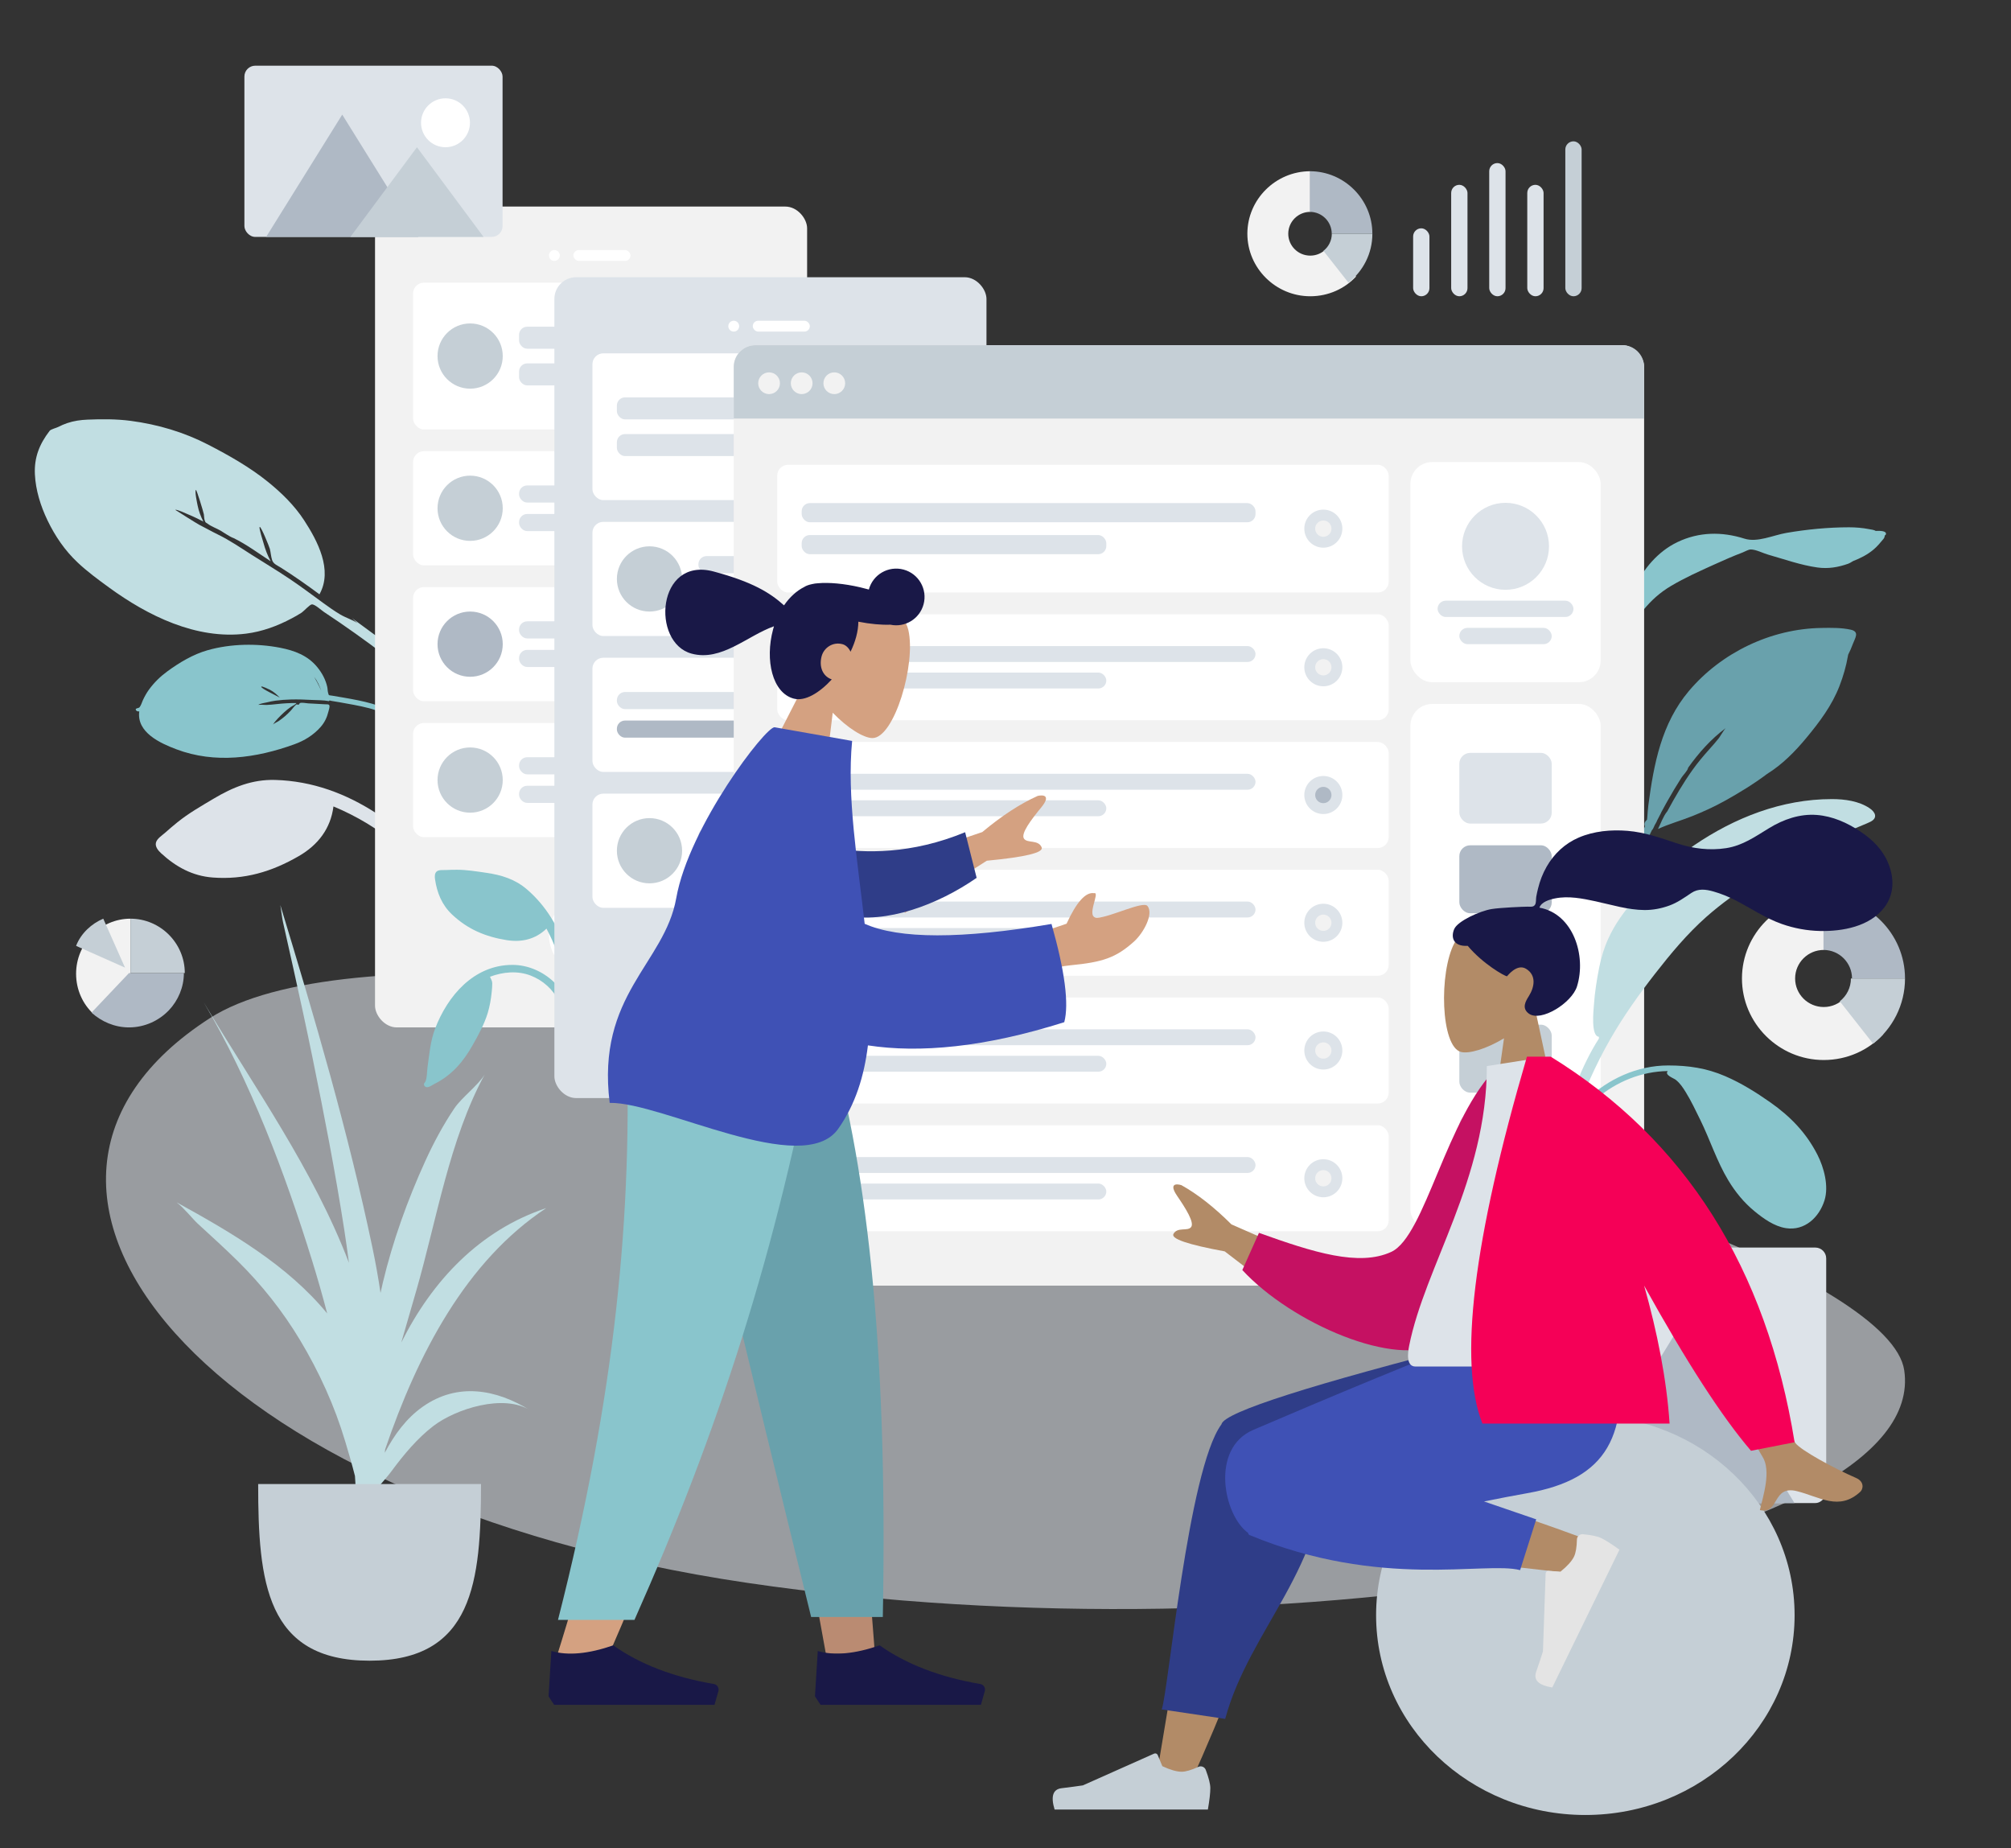 <?xml version="1.0" encoding="UTF-8" standalone="no"?>
<svg
   xmlns:dc="http://purl.org/dc/elements/1.1/"
   xmlns:cc="http://creativecommons.org/ns#"
   xmlns:rdf="http://www.w3.org/1999/02/22-rdf-syntax-ns#"
   xmlns:svg="http://www.w3.org/2000/svg"
   xmlns="http://www.w3.org/2000/svg"
   xmlns:sodipodi="http://sodipodi.sourceforge.net/DTD/sodipodi-0.dtd"
   xmlns:inkscape="http://www.inkscape.org/namespaces/inkscape"
   width="740px"
   height="680px"
   viewBox="0 0 740 680"
   version="1.1"
   id="svg345"
   sodipodi:docname="wireframe1.svg"
   inkscape:version="0.92.3 (2405546, 2018-03-11)">
  <rect x="0" y="0" width="740" height="680" fill="#333333" stroke="none"/>
  <defs
     id="defs349" />
  <sodipodi:namedview
     pagecolor="#ffffff"
     bordercolor="#666666"
     borderopacity="1"
     objecttolerance="10"
     gridtolerance="10"
     guidetolerance="10"
     inkscape:pageopacity="0"
     inkscape:pageshadow="2"
     inkscape:window-width="1874"
     inkscape:window-height="1136"
     id="namedview347"
     showgrid="false"
     inkscape:zoom="0.98163059"
     inkscape:cx="367.68864"
     inkscape:cy="333.05646"
     inkscape:window-x="46"
     inkscape:window-y="27"
     inkscape:window-maximized="1"
     inkscape:current-layer="Scene/Wireframe" />
  <!-- Generator: Sketch 52.4 (67378) - http://www.bohemiancoding.com/sketch -->
  <title
     id="title2">Scene/Wireframe</title>
  <desc
     id="desc4">Created with Sketch.</desc>
  <g
     id="Scene/Wireframe"
     stroke-width="1"
     stroke="none"
     fill-rule="evenodd"
     fill="none">
    <path
       d="M690.225,195.334 C689.692,194.946 688.426,194.809 687.838,194.692 C685.39,194.21 682.869,194 680.374,194 C672.681,194.012 664.863,194.767 657.298,196.074 C652.494,196.903 646.687,199.696 641.909,198.179 C633.585,195.537 625.172,195.667 617.274,199.439 C610.053,202.888 604.572,209.439 601.373,216.517 C600.89,217.586 598.932,221.519 598.378,224.17 C598.141,224.712 597.913,225.257 597.708,225.811 C597.126,227.384 596.603,228.984 596.118,230.588 C595.91,231.272 595.389,232.782 596.008,233.074 C595.019,234.901 594.141,236.783 593.411,238.726 C591.286,244.378 588.962,250.578 588.215,256.568 C587.939,258.786 587.928,261.017 588.185,263.239 C588.312,264.338 588.26,266.546 589.004,267.382 C590.585,269.154 591.396,266.673 591.218,265.491 C589.858,256.485 592.485,248.027 595.598,239.561 C597.612,234.087 600.92,229.078 604.626,224.543 C607.625,220.871 610.842,217.98 614.953,215.546 C619.981,212.569 625.356,210.163 630.681,207.749 C634.184,206.161 637.691,204.615 641.291,203.247 C642.092,202.942 643.351,202.161 644.239,202.158 C646.116,202.152 648.777,203.537 650.59,204.052 C656.554,205.748 662.594,207.919 668.758,208.785 C672.712,209.341 676.416,208.715 680.113,207.398 C680.491,207.264 681.125,206.918 681.901,206.424 C684.646,205.368 687.243,204.039 689.504,202.121 C690.806,201.017 691.989,199.589 693.067,198.282 C693.389,197.892 693.532,197.444 693.537,197.018 C693.781,196.891 693.943,196.741 693.98,196.567 C694.249,195.281 691.796,195.258 690.225,195.334"
       id="Twisted-Leaf"
       fill="#89C5CC" />
    <path
       d="M86.226,277.097 C84.284,277.097 82.348,277.136 80.408,277.236 C78.93,277.313 76.67,277.008 75.419,277.925 C74.12,278.878 74.209,280.828 74.412,282.205 C75.486,289.487 78.105,295.944 83.586,301.103 C92.025,309.047 101.7,313.084 113.148,314.881 C121.189,316.144 128.613,314.391 134.533,308.7 C138.858,316.689 142.139,325.529 143.786,334.452 C144.598,338.855 144.846,343.204 144.703,347.687 C144.611,350.559 144.452,353.424 144.143,356.281 C144.008,357.523 143.372,359.403 143.861,360.577 C144.434,361.955 146.368,362.088 147.236,360.913 C147.958,359.935 147.825,358.014 147.974,356.857 C148.219,354.934 148.447,353.01 148.61,351.078 C148.875,347.952 149.071,344.816 149.056,341.678 C149.023,334.627 147.448,327.548 145.293,320.854 C141.159,308.013 134.451,296.601 124.02,287.646 C117.605,282.14 110.264,279.91 101.935,278.713 C96.75,277.968 91.48,277.097 86.226,277.097"
       id="Fill-16"
       transform="translate(111.676, 319.404) rotate(-39) translate(-111.676, -319.404) "
       fill="#DDE3E9" />
    <path
       d="M130.485,308.721 C128.91,296.179 127.243,283.709 124.191,271.411 C122.393,264.164 120.088,257.069 117.993,249.905 C118.181,250.803 118.347,251.708 118.491,252.615 C117.763,250.478 116.241,248.434 115.366,246.305 C114.389,243.93 113.604,241.463 112.859,239.011 C111.403,234.225 110.029,229.431 108.391,224.7 C106.565,219.43 104.463,214.246 102.503,209.022 C100.841,204.588 99.283,199.932 97.119,195.701 C95.939,193.394 94.881,190.917 93.723,188.566 C93.335,187.779 90.009,178.99 90.034,178.99 C90.584,178.99 92.647,182.897 92.988,183.471 C93.987,185.147 94.836,186.892 95.693,188.64 C96.063,186.564 96.649,184.533 97.573,182.625 C97.858,182.036 99.858,177.693 100.509,177.693 C100.834,177.693 97.828,185.894 97.448,186.614 C97.14,187.199 96.561,187.941 96.36,188.563 C96.035,189.568 96.202,189.317 96.471,190.223 C96.963,191.885 98.052,193.512 98.738,195.108 C99.114,195.959 100.041,198.912 100.943,200.234 C103.266,204.774 104.916,210.31 106.685,215.206 C107.065,212.801 107.723,210.481 108.633,208.218 C108.849,207.68 110.568,202.693 111.063,202.693 C111.62,202.693 109.487,210.681 109.197,211.371 C108.659,212.653 107.813,213.893 107.366,215.198 C106.875,216.63 107.737,217.918 108.287,219.383 C110.309,224.771 112.081,230.213 113.701,235.728 C123.107,231.608 124.977,219.484 125.591,210.543 C126.033,204.099 125.035,197.537 123.471,191.286 C121.384,182.943 117.873,174.889 114.148,167.135 C109.807,158.099 103.837,150.03 96.64,142.956 C92.875,139.256 88.588,136.05 84.234,133.045 C82.107,131.577 79.921,130.359 77.438,129.542 C76.319,129.174 75.17,128.908 74.008,128.704 C73.126,128.549 71.325,127.731 70.593,127.94 C64.618,129.593 60.126,132.342 56.644,137.454 C53.347,142.292 51.301,148.077 50.163,153.751 C48.897,160.071 48.591,166.442 49.678,172.801 C50.508,177.653 51.938,182.41 53.371,187.12 C58.466,203.873 67.396,221.834 83.42,231.024 C88.607,233.999 94.363,235.737 100.271,236.659 C101.663,236.877 103.054,237.083 104.463,237.163 C105.412,237.216 108.535,236.585 109.222,236.995 C110.164,237.556 110.705,240.741 111.116,241.896 C114.236,250.672 117.026,259.548 119.558,268.504 C122.252,278.032 124.391,287.652 126.174,297.38 C126.931,301.517 127.67,305.648 128.299,309.808 C128.445,310.776 128.294,313.82 129.238,314.675 C129.836,315.216 130.68,314.994 131.035,314.332 C131.653,313.181 130.646,310.005 130.485,308.721"
       id="Leaf"
       transform="translate(90.124, 221.442) rotate(-37) translate(-90.124, -221.442) "
       fill="#C1DEE2" />
    <path
       d="M680.98,231.66 C677.57,230.915 673.803,230.972 670.329,231.033 C651.695,231.287 633.397,240.109 621.489,254.205 C611.351,266.205 608.563,281.125 606.56,296.207 C606.362,297.704 606.277,299.192 606.165,300.693 C606.141,301.015 606.105,301.302 606.066,301.573 C605.279,302.277 604.865,303.098 605.332,304 C603.597,307.797 602.129,311.69 600.869,315.706 C597.162,327.526 593.392,339.571 595.714,352 C596.257,345.16 597.399,338.166 598.764,331.438 C598.842,331.052 598.927,330.669 599.015,330.287 C599.025,330.247 599.033,330.206 599.042,330.166 C599.525,328.106 600.153,326.108 600.917,324.141 C600.925,324.119 600.933,324.098 600.941,324.077 C601.042,323.818 601.149,323.56 601.255,323.303 C601.474,322.77 601.699,322.238 601.937,321.709 C602.018,321.528 602.095,321.346 602.17,321.163 C603.282,318.437 603.751,315.365 604.748,312.545 C604.986,311.904 605.235,311.265 605.496,310.629 C605.512,310.592 605.527,310.555 605.543,310.518 C606.249,308.807 607.028,307.118 607.853,305.446 C608.301,305.11 608.54,304.274 608.927,303.515 C609.006,303.365 609.631,302.368 609.817,301.793 C610.303,300.854 610.786,299.915 611.275,298.977 C611.261,298.983 611.246,298.988 611.231,298.994 C611.72,298.093 612.211,297.197 612.698,296.304 C612.805,296.108 612.913,295.912 613.021,295.715 C613.196,295.402 613.371,295.089 613.545,294.777 C615.177,291.856 616.908,288.994 618.705,286.167 C619.347,285.158 620.879,283.711 621.173,282.579 C621.184,282.536 621.186,282.497 621.193,282.457 C625.093,276.979 629.582,271.927 634.967,267.924 C634.316,268.628 632.932,271.015 632.567,271.488 C631.447,272.935 630.232,274.282 629.013,275.646 C626.828,278.089 624.696,280.609 622.801,283.274 C619.335,288.148 616.346,293.277 613.519,298.51 C613.493,298.54 613.463,298.569 613.438,298.601 C612.017,300.352 611.123,302.998 610.101,305.001 C614.147,303.127 618.622,301.906 622.774,300.242 C626.916,298.583 630.944,296.735 634.834,294.566 C640.003,291.682 645.366,288.427 650.25,284.743 C655.847,281.271 660.551,276.492 664.703,271.477 C669.615,265.543 674.117,259.558 676.901,252.353 C678.269,248.813 679.345,245.121 679.983,241.386 C680.011,241.224 680.046,241.047 680.085,240.864 C680.738,239.574 681.321,238.255 681.811,236.906 C682.588,234.766 684.425,232.412 680.98,231.66"
       id="Fill-10"
       fill="#69A1AC" />
    <path
       d="M86.603,265.822 C86.188,264.303 85.939,262.732 86.054,261.142 C86.084,260.741 86.421,257.822 86.747,257.822 C87.507,257.822 86.46,265.354 86.603,265.822 M73.382,272.396 C73.428,272.415 74.264,274.022 74.539,274.489 C75.122,275.482 75.743,276.451 76.382,277.396 C75.184,275.839 74.109,274.337 73.382,272.396 M118.257,224.564 C118.969,223.963 118.579,222.464 117.735,223.292 C117.054,223.962 117.034,223.896 116.177,223.853 C115.481,223.818 114.741,223.602 114.042,223.516 C112.56,223.334 111.085,223.257 109.593,223.361 C106.395,223.584 103.283,224.346 100.322,225.53 C95.154,227.598 89.938,230.278 85.826,234.009 C79.289,239.941 74.04,248.062 70.942,256.16 C69.024,261.174 67.991,266.208 69.735,271.423 C70.606,274.03 71.985,276.511 73.987,278.469 C74.51,278.981 75.2,279.377 75.69,279.914 C76.443,280.74 76.27,280.476 75.781,281.654 C75.246,282.941 74.717,284.229 74.19,285.519 C72.813,288.897 71.456,292.314 70.456,295.819 C70.127,296.972 69.873,298.144 69.689,299.328 C69.55,300.223 68.741,303.629 69.445,304.544 C70.617,306.067 71.116,303.728 71.153,302.928 C71.186,302.227 71.247,301.524 71.335,300.828 C71.555,299.073 71.954,297.351 72.473,295.658 C73.033,293.829 73.719,292.035 74.401,290.246 C75.037,288.578 75.703,286.921 76.382,285.27 C76.759,284.352 77.141,283.437 77.523,282.521 C77.653,282.208 77.72,281.554 78.065,281.823 C78.819,279.867 80.047,278.01 81.065,276.175 C82.312,273.927 83.584,271.683 85.017,269.541 C86.051,267.996 87.14,266.484 88.331,265.049 C89.027,264.21 89.771,263.422 90.562,262.666 C90.996,262.252 92.48,260.472 93.078,260.472 C92.821,260.472 91.658,262.732 91.476,262.999 C90.752,264.067 89.966,265.085 89.163,266.098 C87.673,267.979 86.291,269.929 85.041,271.968 C85.402,272.183 86.902,271.193 87.349,271.002 C88.352,270.575 89.384,270.209 90.44,269.927 C92.302,269.43 94.576,268.864 96.414,268.864 C95.872,268.864 94.615,269.748 94.052,269.988 C93.148,270.373 92.222,270.724 91.283,271.016 C90.416,271.287 89.533,271.493 88.644,271.683 C87.755,271.872 86.148,271.88 85.339,272.353 C85.29,272.382 85.341,272.84 85.15,272.963 C84.957,273.087 84.405,273.046 84.36,273.08 C83.697,273.578 83.234,275.019 82.835,275.728 C81.801,277.567 80.793,279.42 79.775,281.267 C79.46,281.839 79.041,282.231 79.318,282.695 C79.614,283.189 81.013,283.496 81.56,283.676 C83.589,284.346 85.646,284.567 87.762,284.216 C91.726,283.558 95.167,281.842 98.268,279.414 C110.149,270.112 119.894,258.406 122.868,243.544 C124.1,237.391 125.426,227.795 118.257,224.564"
       id="Leave-the-Leaf!"
       transform="translate(96.343, 264.048) scale(-1, 1) rotate(-302) translate(-96.343, -264.048) "
       fill="#89C5CC" />
    <g
       id="Background-Shape-2"
       transform="translate(39, 358)"
       fill="#DDE3E9"
       opacity="0.6">
      <path
         d="M661.711,146.152 C671.361,211.476 437.337,254.085 235.908,224.349 C34.478,194.614 -57.928,78.493 38.191,16.62 C134.31,-45.254 652.061,80.828 661.711,146.152 Z"
         id="Background-Shape" />
    </g>
    <g
       id="Mobile3"
       transform="translate(138, 76)">
      <rect
         id="Container"
         x="0"
         y="0"
         width="159"
         height="302"
         rx="8"
         fill="#F2F2F2" />
      <circle
         id="Touch"
         cx="79"
         cy="268"
         r="15"
         fill="#FFFFFF" />
      <g
         id="Camera"
         transform="translate(64, 16)"
         fill="#FFFFFF">
        <circle
           id="Lens"
           cx="2"
           cy="2"
           r="2" />
        <rect
           id="Sensor"
           x="9"
           y="0"
           width="21"
           height="4"
           rx="2" />
      </g>
      <g
         id="Rows"
         transform="translate(14, 28)">
        <g
           id="Row">
          <rect
             id="Background"
             x="0"
             y="0"
             width="131"
             height="54"
             rx="4"
             fill="#FFFFFF" />
          <g
             id="Text"
             transform="translate(39, 16.2)"
             fill="#DDE3E9">
            <rect
               id="Name"
               x="0"
               y="0"
               width="73"
               height="8.1"
               rx="3" />
            <rect
               id="rect20"
               x="0"
               y="13.5"
               width="49"
               height="8.1"
               rx="3" />
          </g>
          <circle
             id="Avatar"
             cx="21"
             cy="27"
             r="12"
             fill="#C5CFD6" />
        </g>
        <g
           id="g35"
           transform="translate(0, 62)">
          <rect
             id="rect25"
             x="0"
             y="0"
             width="131"
             height="42"
             rx="4"
             fill="#FFFFFF" />
          <g
             id="g31"
             transform="translate(39, 12.6)"
             fill="#DDE3E9">
            <rect
               id="rect27"
               x="0"
               y="0"
               width="73"
               height="6.3"
               rx="3" />
            <rect
               id="rect29"
               x="0"
               y="10.5"
               width="49"
               height="6.3"
               rx="3" />
          </g>
          <circle
             id="circle33"
             cx="21"
             cy="21"
             r="12"
             fill="#C5CFD6" />
        </g>
        <g
           id="g47"
           transform="translate(0, 112)">
          <rect
             id="rect37"
             x="0"
             y="0"
             width="131"
             height="42"
             rx="4"
             fill="#FFFFFF" />
          <g
             id="g43"
             transform="translate(39, 12.6)"
             fill="#DDE3E9">
            <rect
               id="rect39"
               x="0"
               y="0"
               width="73"
               height="6.3"
               rx="3" />
            <rect
               id="rect41"
               x="0"
               y="10.5"
               width="49"
               height="6.3"
               rx="3" />
          </g>
          <circle
             id="circle45"
             cx="21"
             cy="21"
             r="12"
             fill="#AFB9C5" />
        </g>
        <g
           id="g59"
           transform="translate(0, 162)">
          <rect
             id="rect49"
             x="0"
             y="0"
             width="131"
             height="42"
             rx="4"
             fill="#FFFFFF" />
          <g
             id="g55"
             transform="translate(39, 12.6)"
             fill="#DDE3E9">
            <rect
               id="rect51"
               x="0"
               y="0"
               width="73"
               height="6.3"
               rx="3" />
            <rect
               id="rect53"
               x="0"
               y="10.5"
               width="49"
               height="6.3"
               rx="3" />
          </g>
          <circle
             id="circle57"
             cx="21"
             cy="21"
             r="12"
             fill="#C5CFD6" />
        </g>
      </g>
    </g>
    <g
       id="g131"
       transform="translate(156, 102)">
      <g
         id="Group"
         transform="translate(0, 218)"
         fill="#89C5CC">
        <path
           d="M12.14,0 C10.815,0 9.494,0.027 8.171,0.095 C7.162,0.148 5.621,-0.061 4.768,0.568 C3.881,1.221 3.942,2.557 4.081,3.501 C4.813,8.493 6.6,12.919 10.339,16.456 C16.096,21.901 22.695,24.668 30.504,25.9 C35.99,26.766 41.054,25.564 45.092,21.663 C48.043,27.139 50.281,33.199 51.404,39.315 C51.958,42.333 52.127,45.315 52.03,48.388 C51.967,50.356 51.859,52.32 51.648,54.279 C51.556,55.13 51.122,56.418 51.455,57.223 C51.846,58.167 53.165,58.259 53.757,57.453 C54.25,56.783 54.16,55.466 54.261,54.673 C54.429,53.355 54.584,52.036 54.695,50.712 C54.876,48.569 55.009,46.42 54.999,44.268 C54.977,39.435 53.902,34.583 52.432,29.995 C49.612,21.192 45.037,13.369 37.921,7.231 C33.545,3.457 28.537,1.929 22.856,1.108 C19.318,0.597 15.723,0 12.14,0"
           id="path63" />
        <path
           d="M32.571,35 C18.272,35 8.642,46.524 4.089,58.502 C2.372,63.016 1.97,67.974 1.308,72.714 C1.096,74.236 1.175,76.554 0.557,77.909 C0.333,78.401 -0.181,78.577 0.065,79.247 C0.214,79.652 0.505,79.901 0.944,79.981 C1.843,80.147 3.115,79.167 3.886,78.781 C10.282,75.573 14.484,70.613 17.912,64.545 C20.038,60.784 22.194,56.879 23.456,52.75 C24.227,50.227 24.676,47.571 24.94,44.954 C25.044,43.923 25.144,42.868 25.138,41.832 C25.132,40.803 24.653,40.259 24.309,39.364 C29.08,37.558 34.466,37.066 39.299,38.937 C43.769,40.668 47.482,44.013 49.561,48.216 C50.101,49.308 50.518,50.46 50.821,51.636 C51.02,52.406 51.029,53.404 51.398,54.1 C52.29,55.788 54.168,54.66 53.988,53.089 C53.485,48.708 50.979,44.309 47.775,41.263 C43.734,37.421 38.258,35 32.571,35"
           id="Fill-18" />
      </g>
      <rect
         id="rect67"
         x="48"
         y="0"
         width="159"
         height="302"
         rx="8"
         fill="#DDE3E9" />
      <circle
         id="circle69"
         cx="127"
         cy="268"
         r="15"
         fill="#FFFFFF" />
      <g
         id="g75"
         transform="translate(112, 16)"
         fill="#FFFFFF">
        <circle
           id="circle71"
           cx="2"
           cy="2"
           r="2" />
        <rect
           id="rect73"
           x="9"
           y="0"
           width="21"
           height="4"
           rx="2" />
      </g>
      <g
         id="g129"
         transform="translate(62, 28)">
        <g
           id="g87">
          <rect
             id="rect77"
             x="0"
             y="0"
             width="131"
             height="54"
             rx="4"
             fill="#FFFFFF" />
          <g
             id="Text-Stuff"
             transform="translate(9, 16.2)"
             fill="#DDE3E9">
            <rect
               id="Label"
               x="0"
               y="0"
               width="73"
               height="8.1"
               rx="3" />
            <rect
               id="rect80"
               x="0"
               y="13.5"
               width="49"
               height="8.1"
               rx="3" />
          </g>
          <g
             id="Check"
             transform="translate(110, 20)">
            <circle
               id="circle83"
               cx="7"
               cy="7"
               r="7"
               fill="#DDE3E9" />
            <circle
               id="Indicator"
               cx="7"
               cy="7"
               r="3"
               fill="#F2F2F2" />
          </g>
        </g>
        <g
           id="g99"
           transform="translate(0, 62)">
          <rect
             id="rect89"
             x="0"
             y="0"
             width="131"
             height="42"
             rx="4"
             fill="#FFFFFF" />
          <g
             id="g95"
             transform="translate(39, 12.6)"
             fill="#DDE3E9">
            <rect
               id="rect91"
               x="0"
               y="0"
               width="73"
               height="6.3"
               rx="3" />
            <rect
               id="rect93"
               x="0"
               y="10.5"
               width="49"
               height="6.3"
               rx="3" />
          </g>
          <circle
             id="circle97"
             cx="21"
             cy="21"
             r="12"
             fill="#C5CFD6" />
        </g>
        <g
           id="g115"
           transform="translate(0, 112)">
          <rect
             id="rect101"
             x="0"
             y="0"
             width="131"
             height="42"
             rx="4"
             fill="#FFFFFF" />
          <g
             id="g107"
             transform="translate(9, 12.6)">
            <rect
               id="rect103"
               x="0"
               y="0"
               width="73"
               height="6.3"
               rx="3"
               fill="#DDE3E9" />
            <rect
               id="rect105"
               x="0"
               y="10.5"
               width="49"
               height="6.3"
               rx="3"
               fill="#AFB9C5" />
          </g>
          <g
             id="g113"
             transform="translate(110, 14)">
            <circle
               id="circle109"
               cx="7"
               cy="7"
               r="7"
               fill="#DDE3E9" />
            <circle
               id="circle111"
               cx="7"
               cy="7"
               r="3"
               fill="#F2F2F2" />
          </g>
        </g>
        <g
           id="g127"
           transform="translate(0, 162)">
          <rect
             id="rect117"
             x="0"
             y="0"
             width="131"
             height="42"
             rx="4"
             fill="#FFFFFF" />
          <g
             id="g123"
             transform="translate(39, 12.6)"
             fill="#DDE3E9">
            <rect
               id="rect119"
               x="0"
               y="0"
               width="73"
               height="6.3"
               rx="3" />
            <rect
               id="rect121"
               x="0"
               y="10.5"
               width="49"
               height="6.3"
               rx="3" />
          </g>
          <circle
             id="circle125"
             cx="21"
             cy="21"
             r="12"
             fill="#C5CFD6" />
        </g>
      </g>
    </g>
    <g
       id="Web"
       transform="translate(270, 127)">
      <rect
         id="rect133"
         x="0"
         y="0"
         width="335"
         height="346"
         rx="8"
         fill="#F2F2F2" />
      <rect
         id="rect135"
         x="249"
         y="43"
         width="70"
         height="81"
         rx="8"
         fill="#FFFFFF" />
      <g
         id="Profile-Info"
         transform="translate(259, 58)"
         fill="#DDE3E9">
        <circle
           id="circle137"
           cx="25"
           cy="16"
           r="16" />
        <rect
           id="rect139"
           x="0"
           y="36"
           width="50"
           height="6"
           rx="3" />
        <rect
           id="rect141"
           x="8"
           y="46"
           width="34"
           height="6"
           rx="3" />
      </g>
      <path
         d="M8,0 L327,0 C331.418,-8.11624501e-16 335,3.582 335,8 L335,27 L0,27 L0,8 C-5.41083001e-16,3.582 3.582,8.11624501e-16 8,0 Z"
         id="Header"
         fill="#C5CFD6" />
      <g
         id="Buttons"
         transform="translate(9, 10)"
         fill="#F2F2F2">
        <circle
           id="buttons"
           cx="4"
           cy="4"
           r="4" />
        <circle
           id="circle146"
           cx="16"
           cy="4"
           r="4" />
        <circle
           id="circle148"
           cx="28"
           cy="4"
           r="4" />
      </g>
      <g
         id="Components"
         transform="translate(249, 132)">
        <rect
           id="rect151"
           x="0"
           y="0"
           width="70"
           height="194"
           rx="8"
           fill="#FFFFFF" />
        <g
           id="g162"
           transform="translate(18, 18)">
          <rect
             id="Data"
             x="0"
             y="0"
             width="34"
             height="26"
             rx="4"
             fill="#DDE3E9" />
          <rect
             id="rect154"
             x="0"
             y="34"
             width="34"
             height="25"
             rx="4"
             fill="#AFB9C5" />
          <rect
             id="rect156"
             x="0"
             y="67"
             width="34"
             height="25"
             rx="4"
             fill="#DDE3E9" />
          <rect
             id="rect158"
             x="0"
             y="133"
             width="34"
             height="25"
             rx="4"
             fill="#DDE3E9" />
          <rect
             id="rect160"
             x="0"
             y="100"
             width="34"
             height="25"
             rx="4"
             fill="#C5CFD6" />
        </g>
      </g>
      <g
         id="g261"
         transform="translate(16, 44)">
        <g
           id="g179">
          <rect
             id="rect165"
             x="0"
             y="0"
             width="225"
             height="47"
             rx="4"
             fill="#FFFFFF" />
          <g
             id="g171"
             transform="translate(9, 14.1)"
             fill="#DDE3E9">
            <rect
               id="rect167"
               x="0"
               y="0"
               width="167"
               height="7.05"
               rx="3" />
            <rect
               id="rect169"
               x="0"
               y="11.75"
               width="112.096"
               height="7.05"
               rx="3" />
          </g>
          <g
             id="g177"
             transform="translate(193.954, 16.5)">
            <circle
               id="circle173"
               cx="7"
               cy="7"
               r="7"
               fill="#DDE3E9" />
            <circle
               id="circle175"
               cx="7"
               cy="7"
               r="3"
               fill="#F2F2F2" />
          </g>
        </g>
        <g
           id="g195"
           transform="translate(0, 55)">
          <rect
             id="rect181"
             x="0"
             y="0"
             width="225"
             height="39"
             rx="4"
             fill="#FFFFFF" />
          <g
             id="g187"
             transform="translate(9, 11.7)"
             fill="#DDE3E9">
            <rect
               id="rect183"
               x="0"
               y="0"
               width="167"
               height="5.85"
               rx="2.925" />
            <rect
               id="rect185"
               x="0"
               y="9.75"
               width="112.096"
               height="5.85"
               rx="2.925" />
          </g>
          <g
             id="g193"
             transform="translate(193.954, 12.5)">
            <circle
               id="circle189"
               cx="7"
               cy="7"
               r="7"
               fill="#DDE3E9" />
            <circle
               id="circle191"
               cx="7"
               cy="7"
               r="3"
               fill="#F2F2F2" />
          </g>
        </g>
        <g
           id="g211"
           transform="translate(0, 102)">
          <rect
             id="rect197"
             x="0"
             y="0"
             width="225"
             height="39"
             rx="4"
             fill="#FFFFFF" />
          <g
             id="g203"
             transform="translate(9, 11.7)"
             fill="#DDE3E9">
            <rect
               id="rect199"
               x="0"
               y="0"
               width="167"
               height="5.85"
               rx="2.925" />
            <rect
               id="rect201"
               x="0"
               y="9.75"
               width="112.096"
               height="5.85"
               rx="2.925" />
          </g>
          <g
             id="g209"
             transform="translate(193.954, 12.5)">
            <circle
               id="circle205"
               cx="7"
               cy="7"
               r="7"
               fill="#DDE3E9" />
            <circle
               id="circle207"
               cx="7"
               cy="7"
               r="3"
               fill="#AFB9C5" />
          </g>
        </g>
        <g
           id="g227"
           transform="translate(0, 243)">
          <rect
             id="rect213"
             x="0"
             y="0"
             width="225"
             height="39"
             rx="4"
             fill="#FFFFFF" />
          <g
             id="g219"
             transform="translate(9, 11.7)"
             fill="#DDE3E9">
            <rect
               id="rect215"
               x="0"
               y="0"
               width="167"
               height="5.85"
               rx="2.925" />
            <rect
               id="rect217"
               x="0"
               y="9.75"
               width="112.096"
               height="5.85"
               rx="2.925" />
          </g>
          <g
             id="g225"
             transform="translate(193.954, 12.5)">
            <circle
               id="circle221"
               cx="7"
               cy="7"
               r="7"
               fill="#DDE3E9" />
            <circle
               id="circle223"
               cx="7"
               cy="7"
               r="3"
               fill="#F2F2F2" />
          </g>
        </g>
        <g
           id="g243"
           transform="translate(0, 196)">
          <rect
             id="rect229"
             x="0"
             y="0"
             width="225"
             height="39"
             rx="4"
             fill="#FFFFFF" />
          <g
             id="g235"
             transform="translate(9, 11.7)"
             fill="#DDE3E9">
            <rect
               id="rect231"
               x="0"
               y="0"
               width="167"
               height="5.85"
               rx="2.925" />
            <rect
               id="rect233"
               x="0"
               y="9.75"
               width="112.096"
               height="5.85"
               rx="2.925" />
          </g>
          <g
             id="g241"
             transform="translate(193.954, 12.5)">
            <circle
               id="circle237"
               cx="7"
               cy="7"
               r="7"
               fill="#DDE3E9" />
            <circle
               id="circle239"
               cx="7"
               cy="7"
               r="3"
               fill="#F2F2F2" />
          </g>
        </g>
        <g
           id="g259"
           transform="translate(0, 149)">
          <rect
             id="rect245"
             x="0"
             y="0"
             width="225"
             height="39"
             rx="4"
             fill="#FFFFFF" />
          <g
             id="g251"
             transform="translate(9, 11.7)"
             fill="#DDE3E9">
            <rect
               id="rect247"
               x="0"
               y="0"
               width="167"
               height="5.85"
               rx="2.925" />
            <rect
               id="rect249"
               x="0"
               y="9.75"
               width="112.096"
               height="5.85"
               rx="2.925" />
          </g>
          <g
             id="g257"
             transform="translate(193.954, 12.5)">
            <circle
               id="circle253"
               cx="7"
               cy="7"
               r="7"
               fill="#DDE3E9" />
            <circle
               id="circle255"
               cx="7"
               cy="7"
               r="3"
               fill="#F2F2F2" />
          </g>
        </g>
      </g>
    </g>
    <path
       d="M687.986,297.376 C684.041,294.701 678.796,294 674.076,294 C655.64,294 638.311,300.84 623.341,311.032 C615.138,316.616 607.8,323.728 601.322,331.132 C597.582,335.407 594.248,340.03 591.887,345.173 C590.294,348.644 589.201,352.261 588.46,355.991 C587.557,360.537 586.839,365.175 586.515,369.797 C586.387,371.617 585.33,381.274 588.356,381.438 C588.338,381.676 588.334,381.903 588.353,382.106 C581.782,392.38 577.723,404.42 573.958,415.835 C570.683,425.769 567.764,435.786 565.87,446.063 C563.375,459.592 561.737,473.326 560.958,487.05 C560.791,489.999 560.676,492.95 560.577,495.903 C560.493,498.422 560.408,500.941 560.325,503.461 C560.233,506.284 559.736,509.534 560.185,512.34 C560.576,514.784 562.691,514.414 562.785,511.982 C562.898,509.045 562.879,506.102 563.008,503.163 C563.179,499.262 563.355,495.361 563.546,491.461 C564.875,464.369 569.86,437.675 579.061,412.084 C582.785,401.728 587.051,391.925 592.535,382.345 C597.356,373.922 603.156,365.767 609.084,358.173 C614.845,350.792 620.836,343.583 627.895,337.33 C633.624,332.256 639.926,327.835 646.404,323.722 C654.631,318.498 662.843,313.401 671.755,309.391 C676.388,307.307 681.108,305.441 685.777,303.44 C686.617,303.081 687.517,302.732 688.325,302.315 C691.02,300.925 690.133,298.832 687.986,297.376"
       id="Fill-1"
       fill="#C1DEE2" />
    <path
       d="M628.182,392 C620.705,392 614.051,392.972 607.162,395.943 C601.215,398.508 595.795,401.903 590.533,405.599 C583.132,410.798 577.302,416.848 573.221,424.865 C570.783,429.654 568.994,436.431 570.632,441.655 C572.56,447.807 577.856,452.939 584.831,451.855 C589.144,451.185 593.097,448.33 596.375,445.643 C600.297,442.428 603.436,438.563 606.028,434.27 C610.256,427.267 612.74,419.351 616.332,412.033 C618.036,408.56 619.683,405.063 621.725,401.762 C622.735,400.128 623.811,398.509 625.344,397.294 C626.164,396.644 629.622,395.52 628.3,394.061 C647.69,394.315 664.868,409.207 668.591,427.641 C668.937,429.359 669.208,431.091 669.495,432.82 C669.675,433.911 669.602,437.937 670.578,438.634 C672.73,440.172 671.826,435.499 671.733,434.826 C671.494,433.087 671.24,431.35 670.973,429.615 C669.519,420.181 665.319,411.411 658.315,404.683 C650.306,396.99 639.499,392 628.182,392"
       id="Fill-20"
       transform="translate(621, 422) scale(-1, 1) translate(-621, -422) "
       fill="#89C5CC" />
    <g
       id="Plant"
       transform="translate(65, 333)">
      <path
         d="M9.938,35.736 C28.604,67.052 50.345,97.374 63.401,131.613 C62.875,127.577 62.317,123.545 61.692,119.52 C58.38,98.179 54.262,76.994 49.936,55.835 C47.733,45.062 45.402,34.327 43.012,23.594 C41.727,17.829 40.457,12.061 39.145,6.302 C38.827,4.906 38.554,2.469 38.157,0 C50.845,41.637 63.081,83.305 72.031,125.942 C73.205,131.538 74.205,137.124 75.024,142.7 C75.304,141.428 75.58,140.156 75.881,138.887 C79.503,123.68 84.935,108.594 91.403,94.374 C94.495,87.575 98.046,80.924 102.228,74.726 C104.836,70.863 110.986,66.271 113.364,62.314 C100.355,86.176 95.657,116.032 88.145,141.973 C86.312,148.304 84.467,154.624 82.659,160.955 C93.987,138.237 111.563,119.571 136,111.483 C106.42,131.027 88.678,165.254 76.722,200.26 C76.683,200.675 76.636,201.09 76.595,201.506 C80.114,194.829 84.545,188.789 90.551,184.56 C103.407,175.504 117.667,178.142 130.137,185.91 C120.35,179.689 102.663,185.354 94.428,191.677 C88.533,196.203 83.495,202.275 79.12,208.2 C78.072,209.62 76.641,211.277 75.13,213.044 C73.012,226.795 69.56,240.452 64.672,254 C65.479,250.111 64.896,243.892 65.12,240.993 C65.144,240.679 65.164,240.365 65.188,240.053 C64.445,243.019 63.727,245.951 63.036,248.837 C64.41,243.331 65.156,237.583 65.739,231.776 C65.889,229.281 66.036,226.785 66.19,224.29 C66.141,219.553 65.946,214.799 65.616,210.036 C64.447,205.408 63.137,201.042 62.056,197.411 C58.159,184.31 52.444,171.76 45.411,160.051 C38.994,149.366 31.312,139.688 22.445,130.935 C17.664,126.217 12.661,121.725 7.729,117.17 C5.945,115.523 2.757,111.474 0,109.363 C20.08,120.434 40.749,132.41 55.398,150.248 C53.68,143.653 51.815,137.151 49.842,130.78 C39.831,98.454 27.191,64.953 9.938,35.736 Z"
         id="Fill-19"
         fill="#DDE3E9"
         style="fill:#c1dee2;fill-opacity:1" />
      <path
         d="M30,213 C30,248.899 32.843,278 71,278 C109.157,278 112,248.899 112,213"
         id="Base"
         fill="#C5CFD6" />
    </g>
    <g
       id="Graph"
       transform="translate(520, 52)">
      <rect
         id="Value"
         x="0"
         y="32"
         width="6"
         height="25"
         rx="3"
         fill="#DDE3E9" />
      <rect
         id="rect270"
         x="14"
         y="16"
         width="6"
         height="41"
         rx="3"
         fill="#DDE3E9" />
      <rect
         id="rect272"
         x="28"
         y="8"
         width="6"
         height="49"
         rx="3"
         fill="#DDE3E9" />
      <rect
         id="rect274"
         x="42"
         y="16"
         width="6"
         height="41"
         rx="3"
         fill="#DDE3E9" />
      <rect
         id="rect276"
         x="56"
         y="0"
         width="6"
         height="57"
         rx="3"
         fill="#C5CFD6" />
    </g>
    <g
       id="Pie-Chart"
       transform="translate(48, 358) scale(-1, 1) translate(-48, -358) translate(28, 338)">
      <path
         d="M40,20.256 C40,9.117 30.998,0 20,0 L20,20.256 L33.668,35 C37.556,31.395 40,26.107 40,20.256 Z"
         id="path279"
         fill="#F2F2F2" />
      <path
         d="M20.529,20 L0.332,20 C0.332,25.221 2.462,30.113 5.829,33.668 C9.532,37.556 14.805,40 20.529,40 C25.802,40 30.628,37.891 34.332,34.557 L20.529,20 Z"
         id="path281"
         fill="#AFB9C5" />
      <path
         d="M0,20 C0,9.002 9.002,0 20,0 L20,20 L0,20 Z M30,0 L22,18 L40,10 C38.22,5.334 34.223,1.78 30,0 Z"
         id="path283"
         fill="#C5CFD6" />
    </g>
    <g
       id="Chart"
       transform="translate(641, 330)">
      <path
         d="M37.766,37.179 C35.845,39.219 33.123,40.5 30.095,40.5 C24.278,40.5 19.562,35.799 19.562,30 C19.562,24.201 24.278,19.5 30.095,19.5 L30.095,0 C13.546,0 0,13.503 0,30 C0,46.497 13.546,60 30.095,60 C38.788,60 46.645,56.334 52,50.502 L37.766,37.179 Z"
         id="path286"
         fill="#F2F2F2" />
      <path
         d="M30,0 L30,19.5 C35.799,19.5 40.5,24.201 40.5,30 L60,30 C60,13.503 46.497,0 30,0 Z"
         id="path288"
         fill="#AFB9C5" />
      <path
         d="M40.097,30 C40.097,33.407 38.492,36.435 36,38.391 L48.262,54 C55.399,48.412 60,39.749 60,30 L40.097,30 Z"
         id="path290"
         fill="#C5CFD6" />
    </g>
    <g
       id="g299"
       transform="translate(459, 63)">
      <path
         d="M29.051,28.504 C27.573,30.068 25.479,31.05 23.15,31.05 C18.675,31.05 15.048,27.446 15.048,23 C15.048,18.554 18.675,14.95 23.15,14.95 L23.15,0 C10.42,0 0,10.352 0,23 C0,35.648 10.42,46 23.15,46 C29.837,46 35.88,43.189 40,38.718 L29.051,28.504 Z"
         id="path293"
         fill="#F2F2F2" />
      <path
         d="M23,0 L23,14.95 C27.446,14.95 31.05,18.554 31.05,23 L46,23 C46,10.352 35.648,0 23,0 Z"
         id="path295"
         fill="#AFB9C5" />
      <path
         d="M31.073,23 C31.073,25.555 29.869,27.827 28,29.293 L37.196,41 C42.55,36.809 46,30.312 46,23 L31.073,23 Z"
         id="path297"
         fill="#C5CFD6" />
    </g>
    <g
       id="Image"
       transform="translate(89.933,24.168)">
      <path
         d="m 48.007,51.986 c -0.004,0.01 -0.008,0.02 -0.014,0.032 0.006,-0.01 0.014,-0.05 0.014,-0.032"
         id="Fill-35"
         inkscape:connector-curvature="0"
         style="fill:#c5cfd6" />
      <path
         d="m 47.998,52.001 c 0,0.002 -0.002,0.006 -0.002,0.01 0,-0.01 0.018,-0.04 0.002,-0.01"
         id="Fill-37"
         inkscape:connector-curvature="0"
         style="fill:#c5cfd6" />
      <path
         d="m 48.067,51.832 c -0.014,0.04 -0.032,0.078 -0.048,0.118 0.008,-0.02 0.016,-0.036 0.024,-0.056 -0.208,0.52 -0.076,0.182 0.024,-0.062"
         id="Fill-39"
         inkscape:connector-curvature="0"
         style="fill:#c5cfd6" />
      <path
         d="m 48.022,51.953 c -0.008,0.018 -0.016,0.038 -0.024,0.056 -0.058,0.112 0.024,-0.056 0.024,-0.056"
         id="Fill-41"
         inkscape:connector-curvature="0"
         style="fill:#c5cfd6" />
      <polygon
         id="Fill-43"
         points="48,51.999 48,52.001 "
         style="fill:#c5cfd6" />
      <path
         d="m 47.999,52.002 c 0,-0.002 0,-0.002 0.002,-0.004 C 47.999,52 47.999,52 47.999,52.002"
         id="Fill-45"
         inkscape:connector-curvature="0"
         style="fill:#c5cfd6" />
      <path
         d="m 47.99,52.016 c -0.012,0.024 0.056,-0.092 0,0"
         id="Fill-47"
         inkscape:connector-curvature="0"
         style="fill:#c5cfd6" />
      <path
         d="m 47.998,52.002 0.004,-0.004 C 48,52 48,52.002 47.998,52.002"
         id="Fill-49"
         inkscape:connector-curvature="0"
         style="fill:#c5cfd6" />
      <rect
         id="Photo-Background"
         x="0"
         y="0"
         width="95"
         height="63"
         rx="4"
         style="fill:#dde3e9" />
      <g
         id="icons8-night_landscape"
         transform="translate(8,18)">
        <polygon
           id="Mountains"
           points="0,45 56,45 28,0 "
           style="fill:#afb9c5" />
        <polygon
           id="polygon311"
           points="31,45 80,45 55.5,12 "
           style="fill:#c5cfd6" />
      </g>
      <circle
         id="Sun"
         cx="74"
         cy="21"
         r="9"
         style="fill:#ffffff" />
    </g>
    <g
       id="g342"
       transform="translate(601, 506) scale(-1, 1) translate(-601, -506) translate(530, 459)">
      <path
         d="M71.007,76.986 C71.003,76.996 70.999,77.006 70.993,77.018 C70.999,77.008 71.007,76.968 71.007,76.986"
         id="path316"
         fill="#C5CFD6" />
      <path
         d="M70.998,77.001 C70.998,77.003 70.996,77.007 70.996,77.011 C70.996,77.001 71.014,76.971 70.998,77.001"
         id="path318"
         fill="#C5CFD6" />
      <path
         d="M71.067,76.832 C71.053,76.872 71.035,76.91 71.019,76.95 C71.027,76.93 71.035,76.914 71.043,76.894 C70.835,77.414 70.967,77.076 71.067,76.832"
         id="path320"
         fill="#C5CFD6" />
      <path
         d="M71.022,76.953 C71.014,76.971 71.006,76.991 70.998,77.009 C70.94,77.121 71.022,76.953 71.022,76.953"
         id="path322"
         fill="#C5CFD6" />
      <polygon
         id="polygon324"
         points="71 77.001 71 77.001 71 76.999"
         fill="#C5CFD6" />
      <path
         d="M70.999,77.002 C70.999,77 70.999,77 71.001,76.998 C70.999,77 70.999,77 70.999,77.002"
         id="path326"
         fill="#C5CFD6" />
      <path
         d="M70.99,77.016 C70.978,77.04 71.046,76.924 70.99,77.016"
         id="path328"
         fill="#C5CFD6" />
      <path
         d="M70.998,77.002 L71.002,76.998 C71,77 71,77.002 70.998,77.002"
         id="path330"
         fill="#C5CFD6" />
      <rect
         id="rect332"
         x="0"
         y="0"
         width="142"
         height="94"
         rx="4"
         fill="#DDE3E9" />
      <g
         id="g338"
         transform="translate(11, 27)">
        <polygon
           id="polygon334"
           points="41.726 0 0.671 67 82.781 67"
           fill="#AFB9C5" />
        <polygon
           id="polygon336"
           points="84.056 17.946 47.761 67 120.351 67"
           fill="#C5CFD6" />
      </g>
      <circle
         id="circle340"
         cx="110.5"
         cy="31.5"
         r="13.5"
         fill="#FFFFFF" />
    </g>
  </g>
  <g
     id="humaaans/standing-3"
     style="fill:none;fill-rule:evenodd;stroke:none;stroke-width:1"
     transform="translate(90.25,156.293)">
    <g
       transform="translate(24,10)"
       id="humaaan-12">
      <g
         transform="rotate(15,68.349,524.205)"
         id="Head/Front/Pony">
        <g
           transform="translate(56.316,32.33)"
           id="Head-3"
           style="fill:#d4a181;stroke-width:1">
          <path
             id="path4954"
             d="M 8.617,35.97 C 3.811,30.329 0.559,23.416 1.102,15.67 2.668,-6.648 33.736,-1.739 39.78,9.526 45.823,20.79 45.105,49.363 37.294,51.377 34.179,52.18 27.544,50.213 20.791,46.142 l 4.239,29.989 H 0 Z"
             inkscape:connector-curvature="0" />
        </g>
        <path
           id="hair-6"
           d="m 73.596,66.73 c -3.104,5.958 -7.396,10.444 -11.685,10.444 -8.146,0 -13.938,-10.891 -13.938,-22.6 0,-0.411 0.008,-0.82 0.024,-1.226 -8.617,5.913 -15.258,17.568 -26.659,17.568 -15.512,0 -21.672,-31.287 0,-31.287 14.738,0 21.988,2.149 28.236,5.327 1.232,-3.474 3.111,-6.395 5.409,-8.434 0.553,-0.622 1.4,-1.218 2.493,-1.769 0.668,-0.366 1.36,-0.664 2.071,-0.888 3.768,-1.385 9.226,-2.361 15.322,-2.574 1.138,-0.04 2.256,-0.051 3.347,-0.037 0.018,-5.745 4.68,-10.396 10.429,-10.396 5.76,0 10.429,4.669 10.429,10.429 0,5.57 -4.367,10.12 -9.864,10.414 -3.145,0.97 -7.185,1.683 -11.665,1.983 0.435,1.636 0.671,3.494 0.671,5.595 0,1.854 -0.205,3.821 -0.582,5.818 -0.972,-1.155 -2.271,-1.909 -3.59,-1.909 -3.689,0 -6.257,3.035 -6.257,6.257 0,4.09 2.361,7.048 5.808,7.285 z"
           inkscape:connector-curvature="0"
           style="fill:#191847" />
      </g>
      <g
         transform="translate(0,211.707)"
         id="Bottom/Standing/Sweatpants">
        <polygon
           points="207.696,230.48 189.693,9.9475983e-14 133.491,9.9475983e-14 171.693,131.641 189.661,230.48 "
           id="Leg-7"
           style="fill:#ba8b72" />
        <path
           id="path4960"
           d="m 116.322,0 c 2.666,68.387 1.614,105.687 1.018,111.9 -0.597,6.213 -3.984,47.826 -27.063,120.665 H 109.035 C 139.6,162.688 150.27,121.076 153.775,111.9 157.281,102.725 167.634,65.425 182.75,0 Z"
           inkscape:connector-curvature="0"
           style="fill:#d4a181" />
        <path
           id="Pant"
           d="m 132.671,0 c 9.937,45.298 27.124,117.606 51.56,216.922 h 26.378 C 212.557,114.983 204.269,47.89 189.916,0 Z"
           inkscape:connector-curvature="0"
           style="fill:#69a1ac" />
        <path
           id="path4963"
           d="m 116.189,0 c 2.611,68.387 -4.155,135.761 -25.112,217.987 H 119.22 C 149.842,149.153 171.789,82.111 186.788,0 Z"
           inkscape:connector-curvature="0"
           style="fill:#89c5cc" />
        <g
           transform="translate(87.603,207.536)"
           id="Accessories/Shoe/Flat-Simple"
           style="fill:#191847">
          <path
             id="Shoe"
             d="M 0,38.587 1.035,21.901 c 6.06,1.772 13.65,1.077 22.77,-2.086 9.806,6.946 22.151,11.689 37.035,14.229 l 2e-6,-1.2e-5 c 1.136,0.194 1.899,1.271 1.705,2.407 -0.013,0.074 -0.029,0.146 -0.049,0.218 l -1.431,5.046 H 23.805 2.07 Z"
             inkscape:connector-curvature="0" />
        </g>
        <g
           transform="translate(185.635,207.536)"
           id="g4969"
           style="fill:#191847">
          <path
             id="path4967"
             d="M 0,38.587 1.035,21.901 c 6.06,1.772 13.65,1.077 22.77,-2.086 9.806,6.946 22.151,11.689 37.035,14.229 l 2e-6,-1.2e-5 c 1.136,0.194 1.899,1.271 1.705,2.407 -0.013,0.074 -0.029,0.146 -0.049,0.218 l -1.431,5.046 H 23.805 2.07 Z"
             inkscape:connector-curvature="0" />
        </g>
      </g>
      <g
         transform="rotate(10,-433.57,342.656)"
         id="Body/Pointing-Forward-5">
        <path
           id="Skin-3"
           d="M 165.443,44.532 201.642,24.706 c 6.02,-7.148 11.951,-12.7 17.793,-16.655 1.785,-0.745 4.907,-1.196 1.988,3.986 -2.92,5.182 -5.758,10.764 -4.27,12.36 1.487,1.596 5.196,-0.634 6.971,2.019 1.183,1.768 -5.154,4.562 -19.01,8.381 l -26.303,24.083 z m 56.694,16.728 15.901,-8.735 c 2.231,-8.489 4.898,-12.761 8.001,-12.814 2.384,-1.109 -1.767,9.618 2.751,8.688 4.519,-0.93 15.547,-9.133 17.448,-7.467 2.811,2.464 0.305,10.029 -2.649,13.793 -5.52,7.034 -10.091,9.439 -21.388,12.589 -5.907,1.647 -12.293,4.948 -19.158,9.903 z"
           inkscape:connector-curvature="0"
           style="fill:#d4a181" />
        <path
           transform="rotate(-9,173.015,45.625)"
           id="Sleeve-5"
           d="m 148.986,36.241 c 12.544,1.851 29.662,1.851 49.272,-6.637 l 4.526,16.714 C 188.562,56.568 169.692,63.853 154.649,61.035 142.793,58.815 138.988,43.447 148.986,36.241 Z"
           inkscape:connector-curvature="0"
           style="fill:#2f3d88;fill-opacity:1" />
        <path
           id="Clothes-6"
           d="m 164.886,65.453 c 13.46,3.357 36.033,-0.602 67.717,-11.876 7.859,16.259 11.492,27.85 10.899,34.774 -27.18,14.198 -50.476,20.528 -69.669,20.946 0.61,11.388 -0.776,22.224 -5.433,32.126 -9.573,20.356 -65.628,1.504 -84.476,5.214 C 72.122,108.306 94.943,92.728 94.961,68.202 94.982,41.343 116.548,0 119.721,0 h 28.937 c 1.597,20.513 9.633,43.12 16.228,65.453 z"
           inkscape:connector-curvature="0"
           style="fill:#3f51b5;fill-opacity:1" />
      </g>
    </g>
  </g>
  <g
     id="humaaans/sitting-1"
     style="fill:none;fill-rule:evenodd;stroke:none;stroke-width:1"
     transform="translate(369.369,282.767)">
    <g
       transform="matrix(-1,0,0,1,340,24)"
       id="A-Human/Sitting">
      <g
         transform="translate(82)"
         id="Head/Front/Airy">
        <g
           transform="translate(54,31)"
           id="Head"
           style="fill:#b28b67;stroke-width:1">
          <path
             id="path5009"
             d="M 8.262,34.49 C 3.654,29.081 0.536,22.453 1.057,15.025 2.558,-6.375 32.349,-1.667 38.143,9.134 43.938,19.935 43.25,47.333 35.76,49.263 32.774,50.033 26.411,48.147 19.935,44.244 L 24,73 H 0 Z"
             inkscape:connector-curvature="0" />
        </g>
        <path
           id="hair"
           d="m 78.464,27.685 c -3.163,-0.519 -11.68,-0.875 -13.251,-0.875 -1.004,0 -2.091,0.229 -2.686,-0.692 C 62.041,25.363 62.219,24.087 62.074,23.211 61.905,22.193 61.665,21.189 61.423,20.187 60.733,17.337 59.69,14.625 58.231,12.079 55.493,7.302 51.481,3.56 46.417,1.383 40.824,-1.021 34.496,-1.572 28.48,-1.084 22.043,-0.562 16.216,1.563 10.138,3.562 4.346,5.468 -1.72,6.218 -7.778,5.288 -13.882,4.35 -18.493,1.042 -23.641,-2.098 c -5.27,-3.214 -11.293,-5.317 -17.523,-4.833 -5.816,0.451 -11.176,2.853 -15.985,6.06 -4.499,3.001 -8.212,6.612 -10.308,11.695 -2.255,5.467 -2.253,11.468 1.455,16.299 5.375,7.003 15.352,8.814 23.654,8.634 4.802,-0.104 9.517,-0.98 14.05,-2.575 6.046,-2.126 11.27,-5.731 16.926,-8.655 2.654,-1.372 5.398,-2.499 8.274,-3.311 2.791,-0.788 5.539,-1.15 8.066,0.536 2.673,1.783 5.068,3.535 8.126,4.652 2.933,1.071 6.04,1.67 9.166,1.646 6.081,-0.047 12.075,-1.942 17.981,-3.211 4.816,-1.035 9.969,-2.066 14.879,-1.071 2.049,0.415 5.041,1.272 5.781,3.401 -12.454,2.257 -17.346,17.66 -13.835,28.967 1.895,6.103 13.286,13.237 17.715,10.029 2.806,-2.033 1.102,-4.701 0,-6.463 -2.111,-3.373 -2.834,-7.707 1.073,-10.055 3.37,-2.026 6.913,2.785 6.98,2.779 0.926,-0.073 8.929,-4.599 14.443,-11.203 5.439,0.322 6.265,-3.264 4.966,-6.197 -1.299,-2.933 -9.405,-6.624 -13.776,-7.342 z"
           inkscape:connector-curvature="0"
           style="fill:#191847" />
      </g>
      <g
         transform="translate(0,187)"
         id="Bottom/Sitting/Sweat-Pants">
        <g
           transform="translate(10,42)"
           id="Objects/Seat/Ball"
           style="fill:#c5cfd6">
          <ellipse
             ry="73.5"
             rx="77"
             cy="58.5"
             cx="116"
             id="Ballsy-Ball" />
        </g>
        <path
           id="Skin"
           d="M 271.509,162.66 C 258.696,134.302 249.43,109.608 245.711,96.58 239.343,74.273 234.498,54.643 233.273,47.313 c -2.92,-17.481 22.462,-18.498 25.817,-9.811 5.078,13.149 13.943,56.351 24.594,121.606 z M 122.888,73.664 c 11.756,-4.647 52.924,-19.189 72.779,-23.302 5.706,-1.182 11.236,-2.28 16.435,-3.273 15.454,-2.95 23.46,24.929 8.576,27.071 -37.067,5.335 -89.616,10.844 -94.113,11.462 -6.303,0.866 -11.066,-9.038 -3.677,-11.958 z"
           inkscape:connector-curvature="0"
           style="fill:#b28b67" />
        <path
           id="Leg-Back"
           d="M 221.587,39.416 158,7.047 V 0 h 7.562 c 61.518,15.676 92.953,25.722 94.306,30.138 0.015,0.048 0.028,0.095 0.04,0.143 0.031,0.041 0.061,0.082 0.091,0.123 12.192,16.767 19.493,98.624 21.889,104.753 l -23.362,3.485 C 249.591,105.503 221,82.418 221.759,42.729 c -0.205,-1.164 -0.257,-2.268 -0.172,-3.313 z"
           inkscape:connector-curvature="0"
           style="fill:#2f3d88;fill-opacity:1" />
        <path
           id="Leg-Front"
           d="M 163.283,58.64 C 157.465,57.476 152.107,56.436 147.523,55.632 117.909,50.438 109.274,34.586 114.38,0 h 54.562 c 8.913,2.56 55.232,21.985 79.265,32.316 15.906,6.838 10.892,31.488 1.884,37.903 C 250.042,70.613 249.88,70.88 249.591,71 201.137,91.083 162.805,80.545 150,83.912 l -5.923,-18.684 z"
           inkscape:connector-curvature="0"
           style="fill:#3f51b5;fill-opacity:1" />
        <g
           transform="rotate(64,28.552,147.452)"
           id="Accessories/Shoe/Flat-Sneaker"
           style="fill:#e4e4e4">
          <path
             id="shoe"
             d="M 2.678,25.402 C 1.559,28.388 1,30.623 1,32.106 1,33.909 1.3,36.54 1.901,40 c 2.092,0 20.893,0 56.402,0 1.466,-4.845 0.62,-7.461 -2.538,-7.848 -3.158,-0.386 -5.781,-0.735 -7.87,-1.047 L 21.68,19.419 c -0.504,-0.225 -1.096,0.002 -1.321,0.506 -0.004,0.009 -0.008,0.017 -0.011,0.026 l -1.685,4.088 c -2.923,1.364 -5.299,2.046 -7.127,2.046 -1.485,0 -3.536,-0.6 -6.152,-1.799 l 5.5e-6,-1.2e-5 c -1.004,-0.46 -2.191,-0.019 -2.652,0.985 -0.02,0.043 -0.038,0.087 -0.055,0.132 z"
             inkscape:connector-curvature="0" />
        </g>
        <g
           transform="translate(263,132)"
           id="g5023"
           style="fill:#c5cfd6;fill-opacity:1">
          <path
             id="path5021"
             d="M 2.678,25.402 C 1.559,28.388 1,30.623 1,32.106 1,33.909 1.3,36.54 1.901,40 c 2.092,0 20.893,0 56.402,0 1.466,-4.845 0.62,-7.461 -2.538,-7.848 -3.158,-0.386 -5.781,-0.735 -7.87,-1.047 L 21.68,19.419 c -0.504,-0.225 -1.096,0.002 -1.321,0.506 -0.004,0.009 -0.008,0.017 -0.011,0.026 l -1.685,4.088 c -2.923,1.364 -5.299,2.046 -7.127,2.046 -1.485,0 -3.536,-0.6 -6.152,-1.799 l 5.5e-6,-1.2e-5 c -1.004,-0.46 -2.191,-0.019 -2.652,0.985 -0.02,0.043 -0.038,0.087 -0.055,0.132 z"
             inkscape:connector-curvature="0"
             style="fill:#c5cfd6;fill-opacity:1" />
        </g>
      </g>
      <g
         transform="translate(22,82)"
         id="Body/Jacket-2">
        <path
           id="path5026"
           d="m 198,77.617 36.235,-15.913 c 6.347,-6.325 12.477,-11.133 18.388,-14.422 1.768,-0.563 4.787,-0.733 1.565,3.973 -3.222,4.706 -6.399,9.801 -5.112,11.45 1.287,1.649 5.017,-0.171 6.49,2.511 0.982,1.788 -5.304,3.927 -18.859,6.417 L 209.57,92.439 Z M 51.508,82 72,86.066 C 51.392,124.471 40.34,144.826 38.845,147.13 c -3.365,5.185 -0.225,14.687 0.934,19.691 -7.275,1.693 -4.406,-9.256 -13.612,-6.97 -8.403,2.087 -15.528,7.442 -23.363,0.22 -0.963,-0.888 -1.669,-3.663 1.616,-5.087 C 12.603,151.437 24.692,144.796 26.652,142.218 29.326,138.702 37.611,118.629 51.508,82 Z"
           inkscape:connector-curvature="0"
           style="fill:#b28b67" />
        <path
           transform="rotate(5,177.538,58.162)"
           id="Coat-Back"
           d="m 123.28,9.877 8.485,-2.231 c 20.355,16.559 31.837,59.616 44.847,64.31 12.301,4.438 28.596,-2.324 47.89,-11.217 l 7.293,13.096 C 215.41,95 178.299,114.917 161.843,106.84 135.534,93.927 125.047,40.501 123.28,9.877 Z"
           inkscape:connector-curvature="0"
           style="fill:#c51162;fill-opacity:1" />
        <path
           id="Shirt"
           d="m 90,114 c 34.672,0 60.176,0 76.511,0 3.496,0 2.837,-5.048 2.332,-7.596 C 163.011,77.004 140.241,45.312 140.241,3.461 L 118.172,0 C 99.917,29.358 93.605,65.505 90,114 Z"
           inkscape:connector-curvature="0"
           style="fill:#dde3e9" />
        <path
           id="Coat-Front"
           d="M 82.369,84.233 C 66.771,112.368 53.661,132.623 43.037,145 L 27,141.859 C 37.331,77.791 67.247,30.504 116.748,0 H 117 h 8.486 c 19.813,67.537 25.274,112.537 16.386,135 H 73 c 1.09,-16.437 4.583,-33.819 9.369,-50.767 z"
           inkscape:connector-curvature="0"
           style="fill:#f50057;fill-opacity:1" />
      </g>
    </g>
  </g>
</svg>
